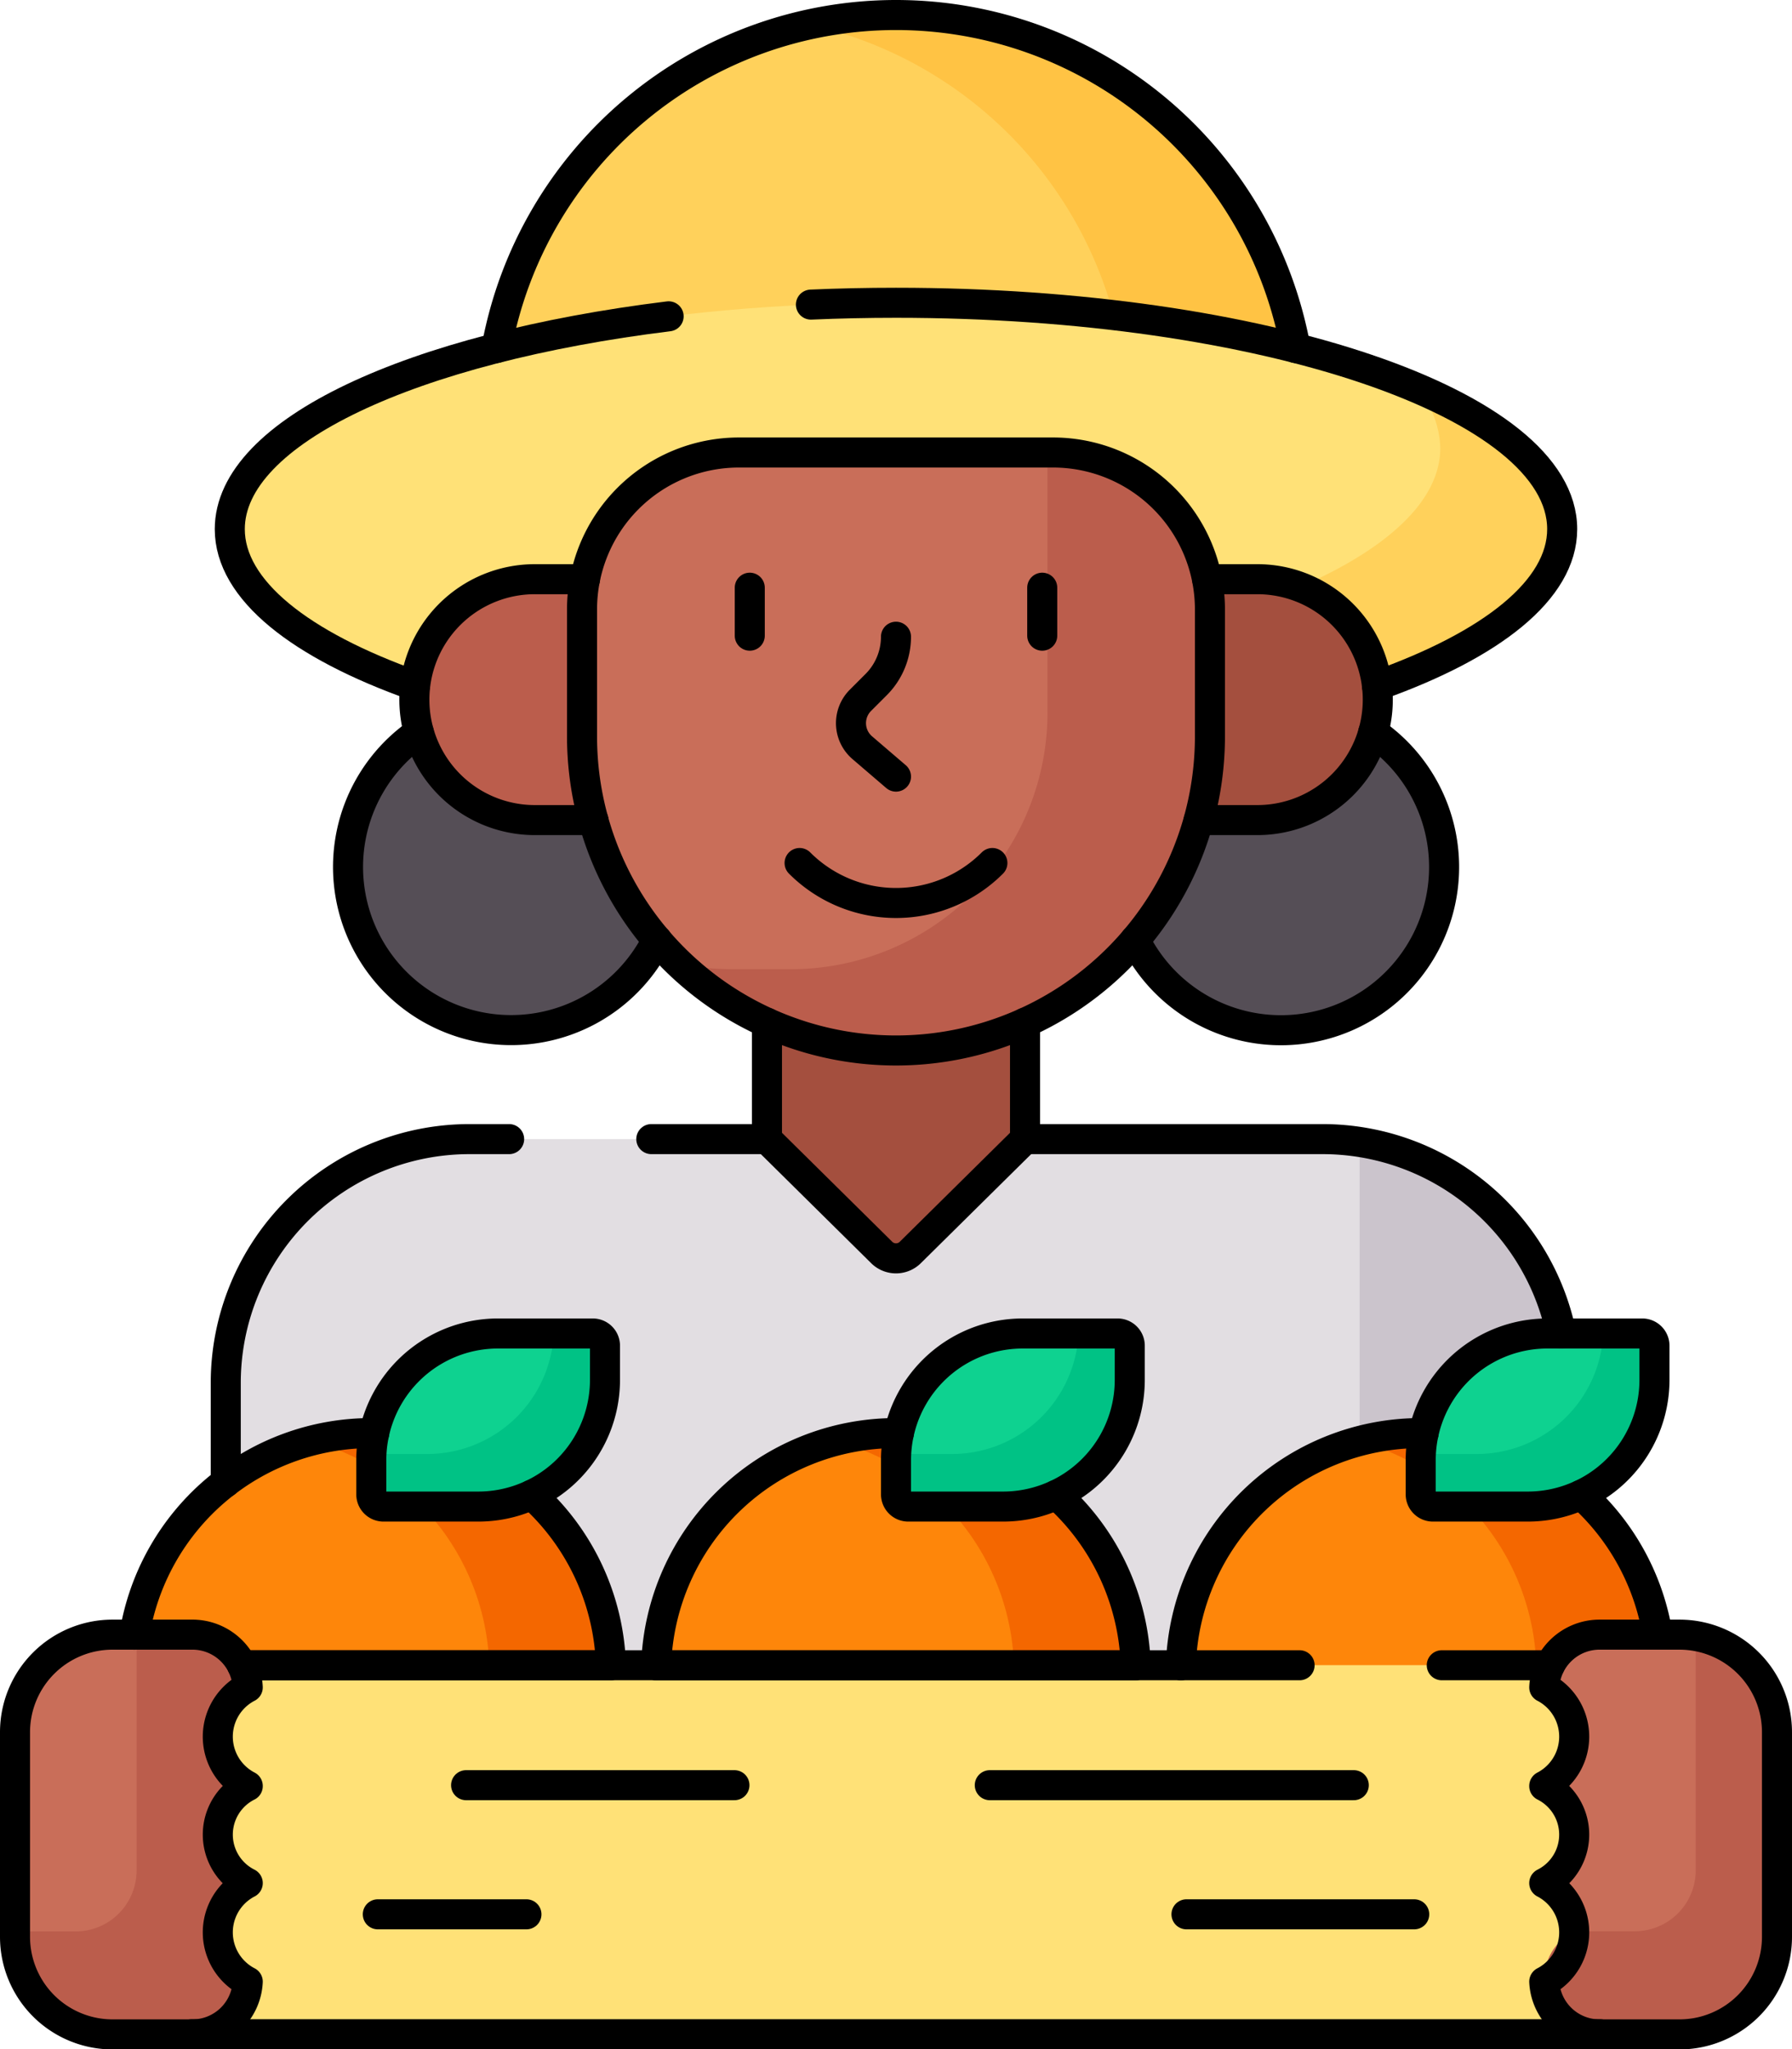 <svg xmlns="http://www.w3.org/2000/svg" width="59.659" height="68.211" viewBox="0 0 59.659 68.211">
  <g id="farmer_12088058" transform="translate(-38.619 -7)">
    <g id="Grupo_1111610" data-name="Grupo 1111610" transform="translate(39.119 7.5)">
      <g id="Grupo_1111609" data-name="Grupo 1111609" transform="translate(0 0)">
        <path id="Trazado_900669" data-name="Trazado 900669" d="M170.775,17.214a55.127,55.127,0,0,1,13.328,1.51A13.526,13.526,0,0,0,170.775,7.5h0a13.526,13.526,0,0,0-13.328,11.224A55.127,55.127,0,0,1,170.775,17.214Z" transform="translate(-141.445 -7.5)" fill="#ffd15b"/>
        <g id="Grupo_1111596" data-name="Grupo 1111596" transform="translate(26.426)">
          <path id="Trazado_900670" data-name="Trazado 900670" d="M244.719,17.63a46.678,46.678,0,0,1,6.043,1.093A13.526,13.526,0,0,0,237.434,7.5h0a13.564,13.564,0,0,0-2.9.315A13.541,13.541,0,0,1,244.719,17.63Z" transform="translate(-234.531 -7.5)" fill="#ffc344"/>
        </g>
        <ellipse id="Elipse_11625" data-name="Elipse 11625" cx="22.178" cy="7.534" rx="22.178" ry="7.534" transform="translate(7.151 9.579)" fill="#ffe177"/>
        <g id="Grupo_1111597" data-name="Grupo 1111597" transform="translate(42.772 12.413)">
          <path id="Trazado_900671" data-name="Trazado 900671" d="M359.292,99.289a3.172,3.172,0,0,1,.787,2c0,1.745-1.747,3.351-4.679,4.629a4.012,4.012,0,0,1,2.567,3.29c3.821-1.354,6.169-3.19,6.169-5.214C364.137,102.211,362.323,100.578,359.292,99.289Z" transform="translate(-355.401 -99.289)" fill="#ffd15b"/>
        </g>
        <g id="Grupo_1111600" data-name="Grupo 1111600" transform="translate(7.016 37.416)">
          <g id="Grupo_1111599" data-name="Grupo 1111599">
            <g id="Grupo_1111598" data-name="Grupo 1111598">
              <path id="Trazado_900672" data-name="Trazado 900672" d="M95.845,294.094a7.853,7.853,0,0,1,7.847,7.6l0,.131h1.766l0-.131a7.851,7.851,0,0,1,15.694,0l0,.131h1.766l0-.131a7.838,7.838,0,0,1,12.692-5.912V292.29a8.114,8.114,0,0,0-8.114-8.114h-28.4A8.114,8.114,0,0,0,91,292.29v3.491A7.833,7.833,0,0,1,95.845,294.094Z" transform="translate(-91 -284.176)" fill="#e2dee2"/>
            </g>
          </g>
        </g>
        <path id="Trazado_900673" data-name="Trazado 900673" d="M372.151,294.554l.1,0a4.217,4.217,0,0,1,4.119-3.314h.46a8.12,8.12,0,0,0-6.713-6.379v9.953A7.993,7.993,0,0,1,372.151,294.554Z" transform="translate(-325.352 -247.355)" fill="#cbc4cc"/>
        <g id="Grupo_1111601" data-name="Grupo 1111601" transform="translate(11.084 23.799)">
          <path id="Trazado_900674" data-name="Trazado 900674" d="M129.381,186.445l-.027-.1H127.3a3.88,3.88,0,0,1-3.739-2.863,5.433,5.433,0,1,0,7.878,6.855A10.248,10.248,0,0,1,129.381,186.445Z" transform="translate(-121.079 -183.482)" fill="#554e56"/>
          <path id="Trazado_900675" data-name="Trazado 900675" d="M322.211,183.482a3.88,3.88,0,0,1-3.739,2.863h-2.056l-.027.1a10.25,10.25,0,0,1-2.056,3.892,5.433,5.433,0,1,0,7.878-6.855Z" transform="translate(-288.199 -183.482)" fill="#554e56"/>
        </g>
        <path id="Trazado_900676" data-name="Trazado 900676" d="M228.532,255.345a10.252,10.252,0,0,1-4.3-.94v4.026l3.82,3.775a.676.676,0,0,0,.951,0l3.82-3.775v-4.026A10.251,10.251,0,0,1,228.532,255.345Z" transform="translate(-199.202 -221.015)" fill="#a44f3e"/>
        <g id="Grupo_1111605" data-name="Grupo 1111605" transform="translate(3.953 43.888)">
          <g id="Grupo_1111602" data-name="Grupo 1111602">
            <path id="Trazado_900677" data-name="Trazado 900677" d="M70.281,363.365a1.747,1.747,0,0,1,1.553.945l.037.074H84.244a7.99,7.99,0,0,0-15.9-1.019Z" transform="translate(-68.348 -353.208)" fill="#fe860a"/>
            <path id="Trazado_900678" data-name="Trazado 900678" d="M113.854,356.519a8,8,0,0,0-2.029.261,7.993,7.993,0,0,1,5.959,7.6h4.057A7.99,7.99,0,0,0,113.854,356.519Z" transform="translate(-105.945 -353.208)" fill="#f46700"/>
            <path id="Trazado_900679" data-name="Trazado 900679" d="M130.391,337.792h-3.159a.406.406,0,0,1-.406-.406v-1.138a4.217,4.217,0,0,1,4.217-4.217H134.2a.406.406,0,0,1,.406.406v1.138A4.217,4.217,0,0,1,130.391,337.792Z" transform="translate(-118.918 -332.032)" fill="#0ed290"/>
            <path id="Trazado_900680" data-name="Trazado 900680" d="M134.2,332.032h-1.3a4.217,4.217,0,0,1-4.211,4.009h-1.863c0,.069-.005.138-.005.207v1.138a.406.406,0,0,0,.406.406h3.159a4.217,4.217,0,0,0,4.217-4.217v-1.138A.406.406,0,0,0,134.2,332.032Z" transform="translate(-118.918 -332.032)" fill="#00c285"/>
          </g>
          <g id="Grupo_1111603" data-name="Grupo 1111603" transform="translate(17.389)">
            <path id="Trazado_900681" data-name="Trazado 900681" d="M212.909,364.384a7.989,7.989,0,0,0-15.976,0Z" transform="translate(-196.933 -353.208)" fill="#fe860a"/>
            <path id="Trazado_900682" data-name="Trazado 900682" d="M243.029,356.519a8,8,0,0,0-2.029.261,7.993,7.993,0,0,1,5.959,7.6h4.057A7.99,7.99,0,0,0,243.029,356.519Z" transform="translate(-235.041 -353.208)" fill="#f46700"/>
            <path id="Trazado_900683" data-name="Trazado 900683" d="M259.565,337.792h-3.159a.406.406,0,0,1-.406-.406v-1.138a4.217,4.217,0,0,1,4.217-4.217h3.159a.406.406,0,0,1,.406.406v1.138A4.216,4.216,0,0,1,259.565,337.792Z" transform="translate(-248.012 -332.032)" fill="#0ed290"/>
            <path id="Trazado_900684" data-name="Trazado 900684" d="M263.376,332.032h-1.3a4.217,4.217,0,0,1-4.211,4.009h-1.863c0,.069-.005.138-.005.207v1.138a.406.406,0,0,0,.406.406h3.159a4.217,4.217,0,0,0,4.217-4.217v-1.138A.406.406,0,0,0,263.376,332.032Z" transform="translate(-248.012 -332.032)" fill="#00c285"/>
          </g>
          <g id="Grupo_1111604" data-name="Grupo 1111604" transform="translate(34.858)">
            <path id="Trazado_900685" data-name="Trazado 900685" d="M338.479,364.384l.037-.074a1.748,1.748,0,0,1,1.553-.945H342a7.99,7.99,0,0,0-15.9,1.019Z" transform="translate(-326.107 -353.208)" fill="#fe860a"/>
            <path id="Trazado_900686" data-name="Trazado 900686" d="M338.479,364.384l.037-.074a1.748,1.748,0,0,1,1.553-.945H342a7.99,7.99,0,0,0-15.9,1.019Z" transform="translate(-326.107 -353.208)" fill="#fe860a"/>
            <path id="Trazado_900687" data-name="Trazado 900687" d="M377.921,363.365h1.933a7.991,7.991,0,0,0-9.977-6.574,7.993,7.993,0,0,1,5.92,7.593h.533l.037-.074A1.748,1.748,0,0,1,377.921,363.365Z" transform="translate(-363.959 -353.208)" fill="#f46700"/>
            <path id="Trazado_900688" data-name="Trazado 900688" d="M388.74,337.792h-3.159a.406.406,0,0,1-.406-.406v-1.138a4.217,4.217,0,0,1,4.217-4.217h3.159a.406.406,0,0,1,.406.406v1.138A4.217,4.217,0,0,1,388.74,337.792Z" transform="translate(-377.187 -332.032)" fill="#0ed290"/>
            <path id="Trazado_900689" data-name="Trazado 900689" d="M392.551,332.032h-1.3a4.217,4.217,0,0,1-4.211,4.009H385.18c0,.069-.005.138-.005.207v1.138a.406.406,0,0,0,.406.406h3.159a4.217,4.217,0,0,0,4.217-4.217v-1.138A.406.406,0,0,0,392.551,332.032Z" transform="translate(-377.187 -332.032)" fill="#00c285"/>
          </g>
        </g>
        <g id="Grupo_1111606" data-name="Grupo 1111606" transform="translate(13.293 18.779)">
          <path id="Trazado_900690" data-name="Trazado 900690" d="M331.541,146.364h-1.811a5.092,5.092,0,0,1,.1,1.006V151.6a10.283,10.283,0,0,1-.385,2.784h2.1a4.009,4.009,0,0,0,4.009-4.009h0A4.009,4.009,0,0,0,331.541,146.364Z" transform="translate(-303.477 -146.364)" fill="#a44f3e"/>
          <path id="Trazado_900691" data-name="Trazado 900691" d="M143.135,151.6V147.37a5.092,5.092,0,0,1,.1-1.006h-1.81a4.009,4.009,0,0,0-4.009,4.009h0a4.009,4.009,0,0,0,4.009,4.009h2.1A10.284,10.284,0,0,1,143.135,151.6Z" transform="translate(-137.416 -146.364)" fill="#bb5d4c"/>
        </g>
        <g id="Grupo_1111607" data-name="Grupo 1111607" transform="translate(18.877 14.561)">
          <path id="Trazado_900692" data-name="Trazado 900692" d="M178.709,124.623a10.452,10.452,0,0,0,10.452,10.452h0a10.452,10.452,0,0,0,10.452-10.452v-4.228a5.224,5.224,0,0,0-5.224-5.224H183.933a5.224,5.224,0,0,0-5.224,5.224v4.228Z" transform="translate(-178.709 -115.17)" fill="#c96e59"/>
        </g>
        <path id="Trazado_900693" data-name="Trazado 900693" d="M215.342,115.169h-.185v8.66a8.54,8.54,0,0,1-8.54,8.54H204.7a10.516,10.516,0,0,1-1.766-.152,10.413,10.413,0,0,0,7.176,2.856h0a10.452,10.452,0,0,0,10.452-10.452v-4.228A5.224,5.224,0,0,0,215.342,115.169Z" transform="translate(-180.784 -100.609)" fill="#bb5d4c"/>
        <path id="Trazado_900694" data-name="Trazado 900694" d="M129.531,425.827A1.713,1.713,0,0,1,127.8,424.2a1.68,1.68,0,0,1,.922-1.542l.24-.121-.24-.121a1.67,1.67,0,0,1,0-2.987l.24-.121-.24-.121a1.67,1.67,0,0,1,0-2.987l.24-.121-.24-.121a1.68,1.68,0,0,1-.922-1.542,1.6,1.6,0,0,1,.207-.74H84.163a1.6,1.6,0,0,1,.207.74,1.68,1.68,0,0,1-.922,1.542l-.24.121.24.121a1.67,1.67,0,0,1,0,2.987l-.24.121.24.121a1.67,1.67,0,0,1,0,2.987l-.24.121.24.121a1.681,1.681,0,0,1,.922,1.542,1.713,1.713,0,0,1-1.726,1.624v.135h46.887Z" transform="translate(-76.758 -358.751)" fill="#ffe177"/>
        <g id="Grupo_1111608" data-name="Grupo 1111608" transform="translate(0 53.91)">
          <path id="Trazado_900695" data-name="Trazado 900695" d="M46.867,411.177a1.848,1.848,0,0,1,0-3.281A1.844,1.844,0,0,0,45,406.141H42.366a3.247,3.247,0,0,0-3.247,3.247V416.2a3.247,3.247,0,0,0,3.247,3.247h2.639a1.844,1.844,0,0,0,1.862-1.755,1.848,1.848,0,0,1,0-3.281,1.805,1.805,0,0,1,0-3.228Z" transform="translate(-39.119 -406.141)" fill="#c96e59"/>
          <path id="Trazado_900696" data-name="Trazado 900696" d="M415.585,411.177a1.848,1.848,0,0,0,0-3.281,1.844,1.844,0,0,1,1.862-1.755h2.639a3.247,3.247,0,0,1,3.247,3.247V416.2a3.247,3.247,0,0,1-3.247,3.247h-2.639a1.844,1.844,0,0,1-1.862-1.755,1.848,1.848,0,0,0,0-3.281,1.805,1.805,0,0,0,0-3.228Z" transform="translate(-364.674 -406.141)" fill="#c96e59"/>
        </g>
      </g>
      <path id="Trazado_900697" data-name="Trazado 900697" d="M46.867,414.4a1.805,1.805,0,0,1,0-3.229,1.848,1.848,0,0,1,0-3.281A1.844,1.844,0,0,0,45,406.14H43.166v7.851a2.029,2.029,0,0,1-2.028,2.029H39.119v.175a3.247,3.247,0,0,0,3.247,3.247h2.639a1.844,1.844,0,0,0,1.862-1.756,1.848,1.848,0,0,1,0-3.281Z" transform="translate(-39.119 -352.231)" fill="#bb5d4c"/>
      <path id="Trazado_900698" data-name="Trazado 900698" d="M420.628,406.481v7.8a2.029,2.029,0,0,1-2.029,2.028h-2.018a1.806,1.806,0,0,0-1,1.667,1.844,1.844,0,0,0,1.862,1.755h2.639a3.247,3.247,0,0,0,3.247-3.247v-6.807A3.248,3.248,0,0,0,420.628,406.481Z" transform="translate(-364.674 -352.526)" fill="#bb5d4c"/>
    </g>
    <g id="Grupo_1111617" data-name="Grupo 1111617" transform="translate(39.119 7.5)">
      <path id="Trazado_900699" data-name="Trazado 900699" d="M184.249,18.583A13.525,13.525,0,0,0,170.949,7.5h0a13.525,13.525,0,0,0-13.3,11.083" transform="translate(-141.619 -7.5)" fill="none" stroke="#000" stroke-linecap="round" stroke-linejoin="round" stroke-miterlimit="10" stroke-width="1"/>
      <path id="Trazado_900700" data-name="Trazado 900700" d="M253.894,91.076c3.821-1.354,6.169-3.19,6.169-5.214,0-4.161-9.93-7.534-22.178-7.534q-1.44,0-2.833.061" transform="translate(-208.555 -68.75)" fill="none" stroke="#000" stroke-linecap="round" stroke-linejoin="round" stroke-miterlimit="10" stroke-width="1"/>
      <path id="Trazado_900701" data-name="Trazado 900701" d="M106.61,81.66C98.089,82.711,92,85.486,92,88.744c0,2.023,2.348,3.86,6.169,5.214" transform="translate(-84.85 -71.631)" fill="none" stroke="#000" stroke-linecap="round" stroke-linejoin="round" stroke-miterlimit="10" stroke-width="1"/>
      <line id="Línea_577" data-name="Línea 577" x1="3.851" transform="translate(21.183 37.416)" fill="none" stroke="#000" stroke-linecap="round" stroke-linejoin="round" stroke-miterlimit="10" stroke-width="1"/>
      <path id="Trazado_900702" data-name="Trazado 900702" d="M305.615,290.647a8.117,8.117,0,0,0-7.948-6.472h-9.9" transform="translate(-254.139 -246.759)" fill="none" stroke="#000" stroke-linecap="round" stroke-linejoin="round" stroke-miterlimit="10" stroke-width="1"/>
      <path id="Trazado_900703" data-name="Trazado 900703" d="M100.434,284.175h-1.32A8.114,8.114,0,0,0,91,292.289V295.6" transform="translate(-83.984 -246.759)" fill="none" stroke="#000" stroke-linecap="round" stroke-linejoin="round" stroke-miterlimit="10" stroke-width="1"/>
      <path id="Trazado_900704" data-name="Trazado 900704" d="M123.44,184.087a5.43,5.43,0,1,0,7.928,6.907" transform="translate(-109.995 -160.207)" fill="none" stroke="#000" stroke-linecap="round" stroke-linejoin="round" stroke-miterlimit="10" stroke-width="1"/>
      <path id="Trazado_900705" data-name="Trazado 900705" d="M314.839,190.993a5.431,5.431,0,1,0,7.928-6.907" transform="translate(-277.552 -160.206)" fill="none" stroke="#000" stroke-linecap="round" stroke-linejoin="round" stroke-miterlimit="10" stroke-width="1"/>
      <path id="Trazado_900706" data-name="Trazado 900706" d="M224.236,255.527V259.4l3.82,3.775a.676.676,0,0,0,.951,0l3.82-3.775v-3.874" transform="translate(-199.202 -221.985)" fill="none" stroke="#000" stroke-linecap="round" stroke-linejoin="round" stroke-miterlimit="10" stroke-width="1"/>
      <path id="Trazado_900707" data-name="Trazado 900707" d="M95.021,377.382H107.3a7.972,7.972,0,0,0-2.636-5.676" transform="translate(-87.461 -322.453)" fill="none" stroke="#000" stroke-linecap="round" stroke-linejoin="round" stroke-miterlimit="10" stroke-width="1"/>
      <path id="Trazado_900708" data-name="Trazado 900708" d="M76.5,356.521l-.1,0a7.99,7.99,0,0,0-7.885,6.711" transform="translate(-64.54 -309.32)" fill="none" stroke="#000" stroke-linecap="round" stroke-linejoin="round" stroke-miterlimit="10" stroke-width="1"/>
      <path id="Trazado_900709" data-name="Trazado 900709" d="M130.391,337.792h-3.159a.406.406,0,0,1-.406-.406v-1.138a4.217,4.217,0,0,1,4.217-4.217H134.2a.406.406,0,0,1,.406.406v1.138A4.217,4.217,0,0,1,130.391,337.792Z" transform="translate(-114.965 -288.145)" fill="none" stroke="#000" stroke-linecap="round" stroke-linejoin="round" stroke-miterlimit="10" stroke-width="1"/>
      <path id="Trazado_900710" data-name="Trazado 900710" d="M205.054,356.521l-.1,0a7.988,7.988,0,0,0-7.982,7.73h15.965a7.971,7.971,0,0,0-2.636-5.676" transform="translate(-175.627 -309.32)" fill="none" stroke="#000" stroke-linecap="round" stroke-linejoin="round" stroke-miterlimit="10" stroke-width="1"/>
      <path id="Trazado_900711" data-name="Trazado 900711" d="M259.565,337.792h-3.159a.406.406,0,0,1-.406-.406v-1.138a4.217,4.217,0,0,1,4.217-4.217h3.159a.406.406,0,0,1,.406.406v1.138A4.216,4.216,0,0,1,259.565,337.792Z" transform="translate(-226.67 -288.145)" fill="none" stroke="#000" stroke-linecap="round" stroke-linejoin="round" stroke-miterlimit="10" stroke-width="1"/>
      <path id="Trazado_900712" data-name="Trazado 900712" d="M334.228,356.521l-.1,0a7.988,7.988,0,0,0-7.982,7.73" transform="translate(-287.332 -309.32)" fill="none" stroke="#000" stroke-linecap="round" stroke-linejoin="round" stroke-miterlimit="10" stroke-width="1"/>
      <path id="Trazado_900713" data-name="Trazado 900713" d="M427.237,376.37a7.979,7.979,0,0,0-2.541-4.656" transform="translate(-372.553 -322.46)" fill="none" stroke="#000" stroke-linecap="round" stroke-linejoin="round" stroke-miterlimit="10" stroke-width="1"/>
      <path id="Trazado_900714" data-name="Trazado 900714" d="M388.74,337.792h-3.159a.406.406,0,0,1-.406-.406v-1.138a4.217,4.217,0,0,1,4.217-4.217h3.159a.406.406,0,0,1,.406.406v1.138A4.217,4.217,0,0,1,388.74,337.792Z" transform="translate(-338.377 -288.145)" fill="none" stroke="#000" stroke-linecap="round" stroke-linejoin="round" stroke-miterlimit="10" stroke-width="1"/>
      <path id="Trazado_900715" data-name="Trazado 900715" d="M330.5,154.382h1.953a4.009,4.009,0,0,0,4.009-4.009h0a4.009,4.009,0,0,0-4.009-4.009h-1.673" transform="translate(-291.093 -127.585)" fill="none" stroke="#000" stroke-linecap="round" stroke-linejoin="round" stroke-miterlimit="10" stroke-width="1"/>
      <path id="Trazado_900716" data-name="Trazado 900716" d="M143.1,146.364h-1.673a4.009,4.009,0,0,0-4.009,4.009h0a4.009,4.009,0,0,0,4.009,4.009h1.953" transform="translate(-124.123 -127.585)" fill="none" stroke="#000" stroke-linecap="round" stroke-linejoin="round" stroke-miterlimit="10" stroke-width="1"/>
      <g id="Grupo_1111611" data-name="Grupo 1111611" transform="translate(18.877 14.561)">
        <path id="Trazado_900717" data-name="Trazado 900717" d="M178.709,124.623a10.452,10.452,0,0,0,10.452,10.452h0a10.452,10.452,0,0,0,10.452-10.452v-4.228a5.224,5.224,0,0,0-5.224-5.224H183.933a5.224,5.224,0,0,0-5.224,5.224v4.228Z" transform="translate(-178.709 -115.17)" fill="none" stroke="#000" stroke-linecap="round" stroke-linejoin="round" stroke-miterlimit="10" stroke-width="1"/>
      </g>
      <g id="Grupo_1111613" data-name="Grupo 1111613" transform="translate(24.461 19.062)">
        <g id="Grupo_1111612" data-name="Grupo 1111612">
          <line id="Línea_578" data-name="Línea 578" y2="1.597" fill="none" stroke="#000" stroke-linecap="round" stroke-linejoin="round" stroke-miterlimit="10" stroke-width="1"/>
          <line id="Línea_579" data-name="Línea 579" y2="1.597" transform="translate(9.737)" fill="none" stroke="#000" stroke-linecap="round" stroke-linejoin="round" stroke-miterlimit="10" stroke-width="1"/>
        </g>
        <path id="Trazado_900718" data-name="Trazado 900718" d="M246.421,165.181l-1.122-.962a1.076,1.076,0,0,1-.061-1.578l.523-.523a2.253,2.253,0,0,0,.66-1.593" transform="translate(-241.553 -158.893)" fill="none" stroke="#000" stroke-linecap="round" stroke-linejoin="round" stroke-miterlimit="10" stroke-width="1"/>
        <path id="Trazado_900719" data-name="Trazado 900719" d="M232.271,216.221a4.535,4.535,0,0,0,6.418,0" transform="translate(-230.612 -207.057)" fill="none" stroke="#000" stroke-linecap="round" stroke-linejoin="round" stroke-miterlimit="10" stroke-width="1"/>
      </g>
      <line id="Línea_580" data-name="Línea 580" x2="46.887" transform="translate(5.886 67.211)" fill="none" stroke="#000" stroke-linecap="round" stroke-linejoin="round" stroke-miterlimit="10" stroke-width="1"/>
      <g id="Grupo_1111615" data-name="Grupo 1111615" transform="translate(12.078 58.921)">
        <line id="Línea_581" data-name="Línea 581" x2="4.948" transform="translate(0 4.298)" fill="none" stroke="#000" stroke-linecap="round" stroke-linejoin="round" stroke-miterlimit="10" stroke-width="1"/>
        <line id="Línea_582" data-name="Línea 582" x2="7.582" transform="translate(26.922 4.298)" fill="none" stroke="#000" stroke-linecap="round" stroke-linejoin="round" stroke-miterlimit="10" stroke-width="1"/>
        <g id="Grupo_1111614" data-name="Grupo 1111614" transform="translate(2.939)">
          <line id="Línea_583" data-name="Línea 583" x2="8.934" fill="none" stroke="#000" stroke-linecap="round" stroke-linejoin="round" stroke-miterlimit="10" stroke-width="1"/>
          <line id="Línea_584" data-name="Línea 584" x2="12.118" transform="translate(17.435)" fill="none" stroke="#000" stroke-linecap="round" stroke-linejoin="round" stroke-miterlimit="10" stroke-width="1"/>
        </g>
      </g>
      <g id="Grupo_1111616" data-name="Grupo 1111616" transform="translate(0 53.91)">
        <path id="Trazado_900720" data-name="Trazado 900720" d="M46.867,411.177a1.848,1.848,0,0,1,0-3.281A1.844,1.844,0,0,0,45,406.141H42.366a3.247,3.247,0,0,0-3.247,3.247V416.2a3.247,3.247,0,0,0,3.247,3.247h2.639a1.844,1.844,0,0,0,1.862-1.755,1.848,1.848,0,0,1,0-3.281,1.805,1.805,0,0,1,0-3.228Z" transform="translate(-39.119 -406.141)" fill="none" stroke="#000" stroke-linecap="round" stroke-linejoin="round" stroke-miterlimit="10" stroke-width="1"/>
        <path id="Trazado_900721" data-name="Trazado 900721" d="M415.585,411.177a1.848,1.848,0,0,0,0-3.281,1.844,1.844,0,0,1,1.862-1.755h2.639a3.247,3.247,0,0,1,3.247,3.247V416.2a3.247,3.247,0,0,1-3.247,3.247h-2.639a1.844,1.844,0,0,1-1.862-1.755,1.848,1.848,0,0,0,0-3.281,1.805,1.805,0,0,0,0-3.228Z" transform="translate(-364.674 -406.141)" fill="none" stroke="#000" stroke-linecap="round" stroke-linejoin="round" stroke-miterlimit="10" stroke-width="1"/>
      </g>
      <line id="Línea_585" data-name="Línea 585" x1="3.6" transform="translate(47.499 54.929)" fill="none" stroke="#000" stroke-linecap="round" stroke-linejoin="round" stroke-miterlimit="10" stroke-width="1"/>
      <line id="Línea_586" data-name="Línea 586" x1="35.206" transform="translate(7.56 54.929)" fill="none" stroke="#000" stroke-linecap="round" stroke-linejoin="round" stroke-miterlimit="10" stroke-width="1"/>
    </g>
  </g>
</svg>
